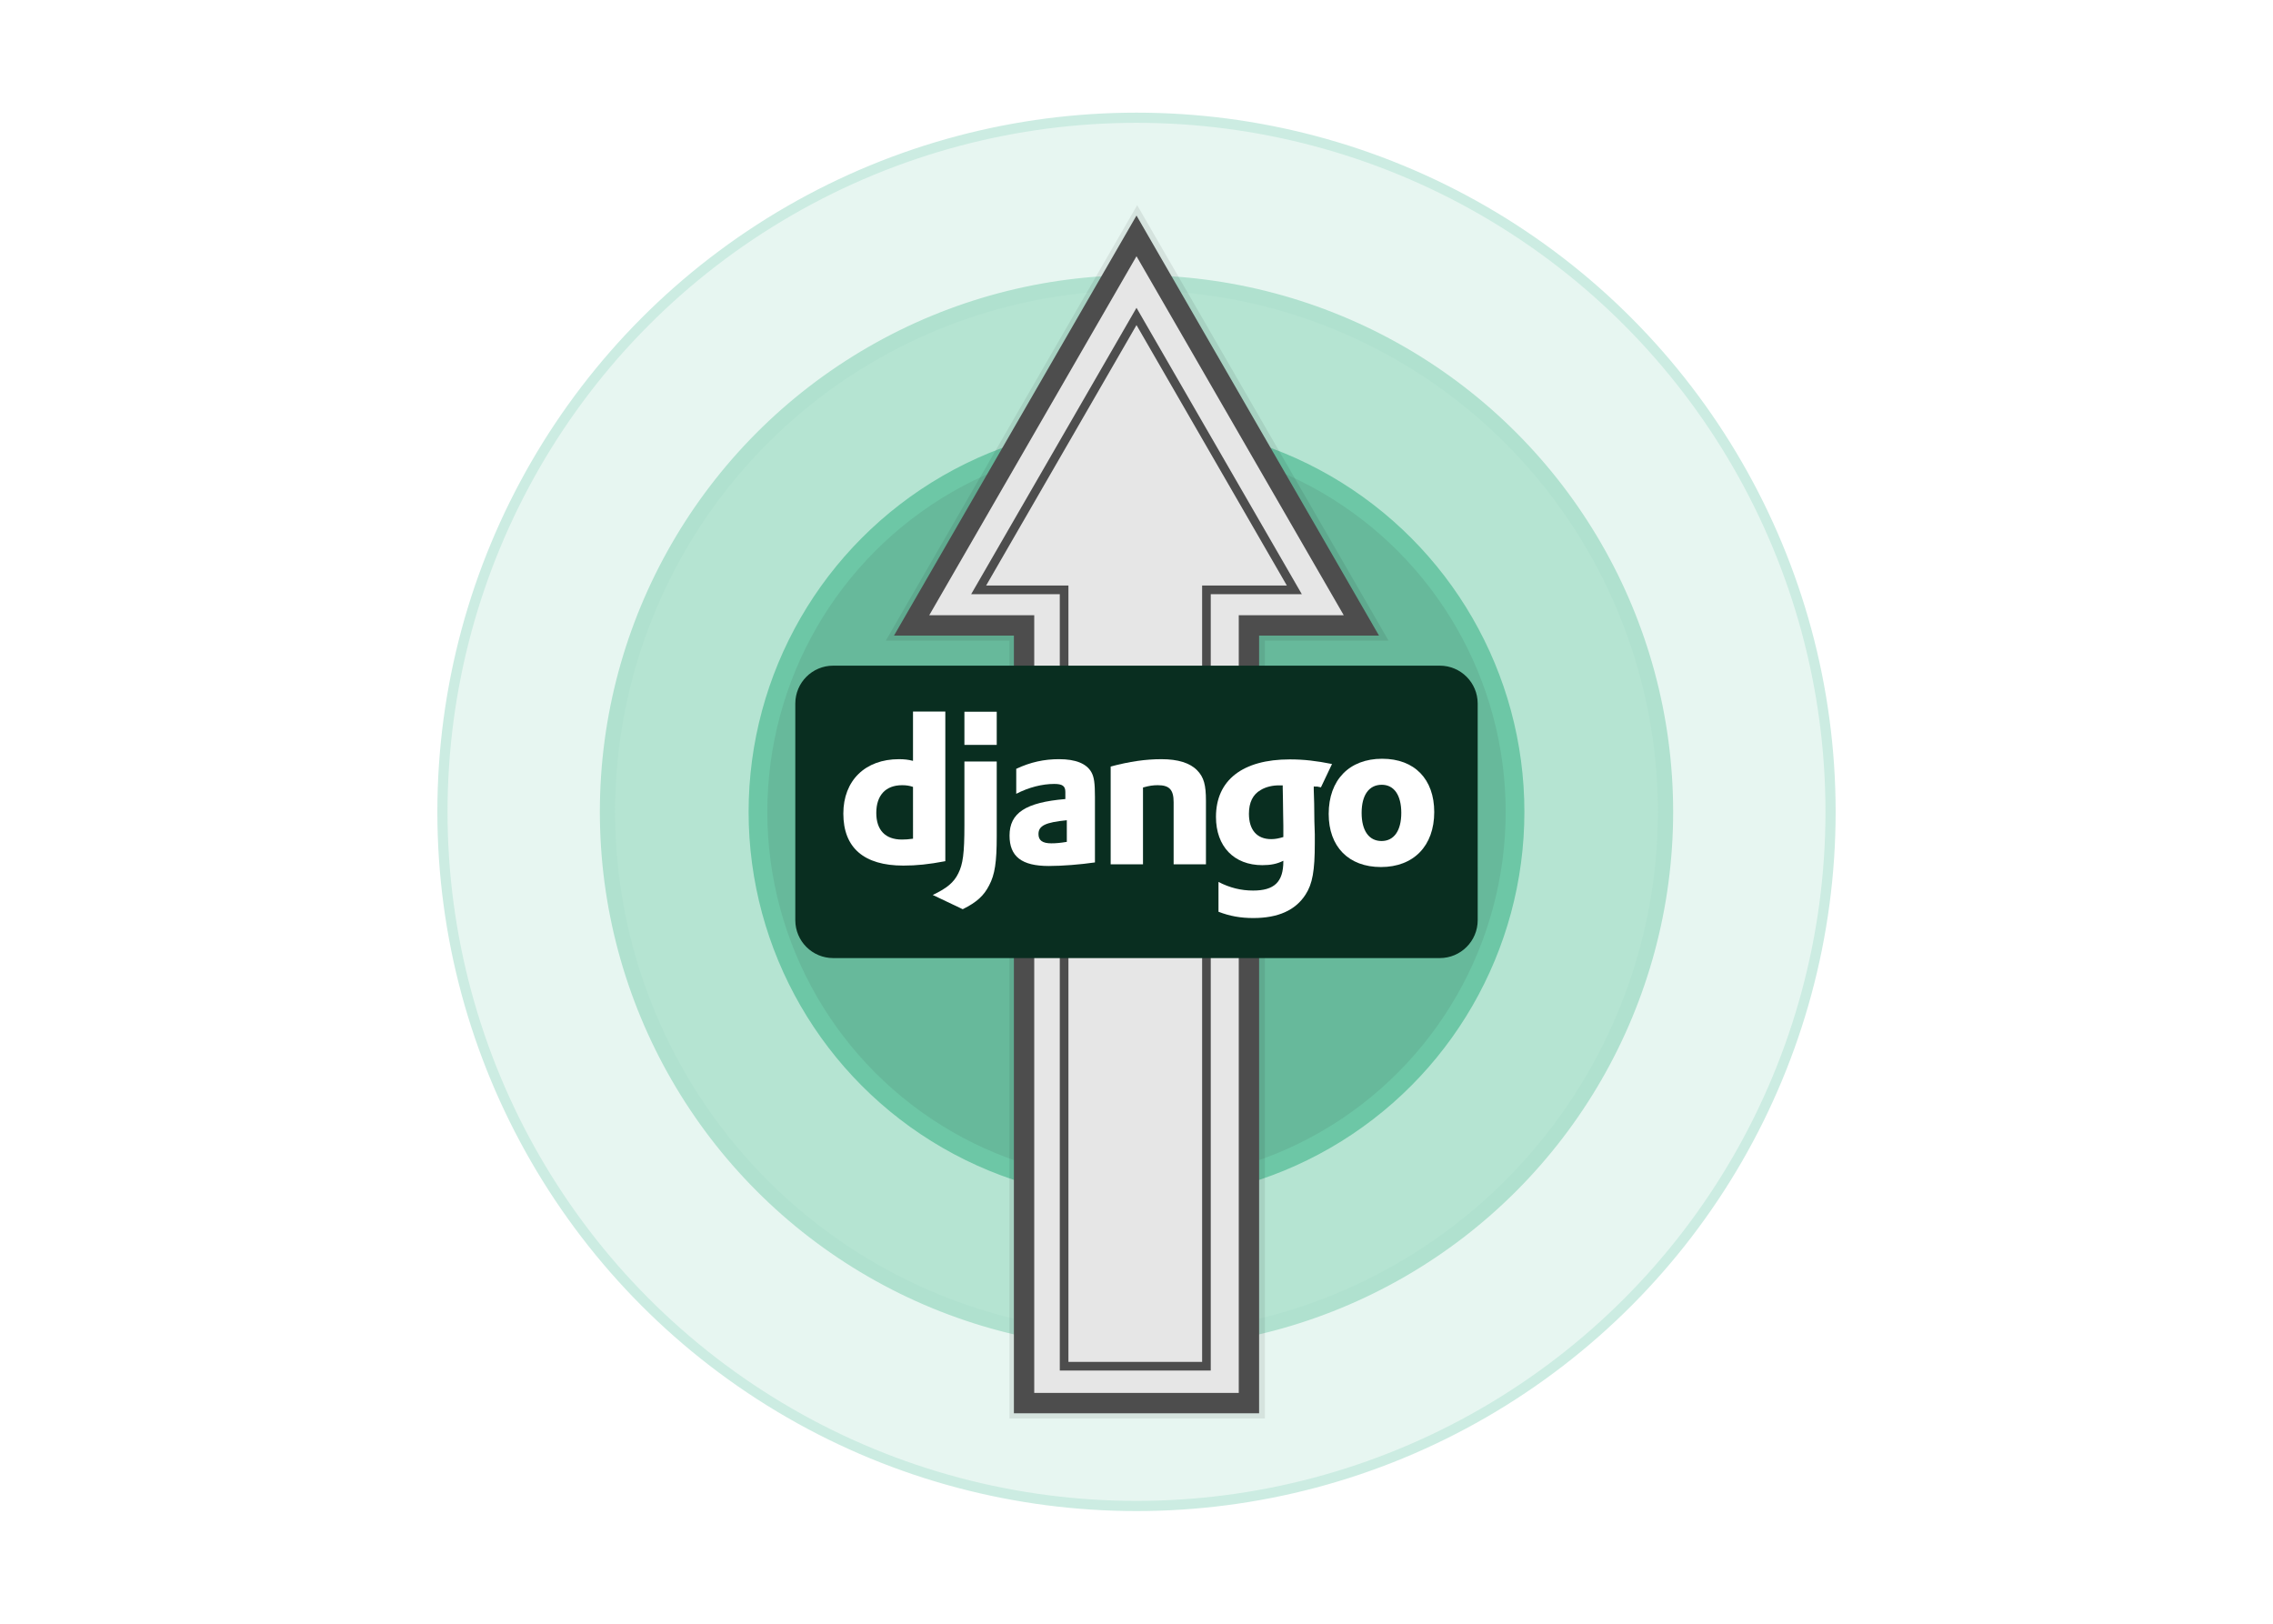 <?xml version="1.0" encoding="UTF-8" standalone="no"?>
<!-- Created with Inkscape (http://www.inkscape.org/) -->

<svg
   xmlns:dc="http://purl.org/dc/elements/1.1/"
   xmlns:cc="http://creativecommons.org/ns#"
   xmlns:rdf="http://www.w3.org/1999/02/22-rdf-syntax-ns#"
   xmlns:svg="http://www.w3.org/2000/svg"
   xmlns="http://www.w3.org/2000/svg"
   xmlns:sodipodi="http://sodipodi.sourceforge.net/DTD/sodipodi-0.dtd"
   xmlns:inkscape="http://www.inkscape.org/namespaces/inkscape"
   width="197.556mm"
   height="141.111mm"
   viewBox="0 0 197.556 141.111"
   version="1.1"
   id="svg1352"
   inkscape:version="0.92.5 (0.92.5+69)"
   sodipodi:docname="featured_icon.svg">
  <defs
     id="defs1346">
    <filter
       inkscape:collect="always"
       style="color-interpolation-filters:sRGB"
       id="filter4623"
       x="-0.228"
       width="1.456"
       y="-0.088"
       height="1.176">
      <feGaussianBlur
         inkscape:collect="always"
         stdDeviation="4.202"
         id="feGaussianBlur4625" />
    </filter>
  </defs>
  <sodipodi:namedview
     id="base"
     pagecolor="#ffffff"
     bordercolor="#666666"
     borderopacity="1.0"
     inkscape:pageopacity="0.0"
     inkscape:pageshadow="2"
     inkscape:zoom="0.35"
     inkscape:cx="-6.6658341"
     inkscape:cy="-161.90499"
     inkscape:document-units="mm"
     inkscape:current-layer="layer1"
     showgrid="false"
     fit-margin-top="0"
     fit-margin-left="0"
     fit-margin-right="0"
     fit-margin-bottom="0"
     inkscape:window-width="2560"
     inkscape:window-height="993"
     inkscape:window-x="0"
     inkscape:window-y="384"
     inkscape:window-maximized="1" />
  <g
     inkscape:label="Layer 1"
     inkscape:groupmode="layer"
     id="layer1"
     transform="translate(32.254,35.115)">
    <rect
       style="fill:none;fill-opacity:0.337;stroke:none;stroke-width:14.177;stroke-miterlimit:4;stroke-dasharray:none"
       id="rect4506"
       width="197.556"
       height="141.111"
       x="-32.254"
       y="-35.115"
       inkscape:export-xdpi="64.290001"
       inkscape:export-ydpi="64.290001" />
    <circle
       style="fill:#77ccac;fill-opacity:0.175;stroke:#ccece2;stroke-width:0.884;stroke-miterlimit:4;stroke-dasharray:none;stroke-opacity:1"
       id="circle4603"
       cx="66.524"
       cy="35.44"
       r="60.323"
       inkscape:export-xdpi="64.290001"
       inkscape:export-ydpi="64.290001" />
    <circle
       style="fill:#49bb90;fill-opacity:0.31;stroke:#b0e1cf;stroke-width:1.326;stroke-miterlimit:4;stroke-dasharray:none;stroke-opacity:0.997"
       id="circle4512"
       cx="66.524"
       cy="35.44"
       r="45.979"
       inkscape:export-xdpi="64.290001"
       inkscape:export-ydpi="64.290001" />
    <circle
       style="fill:#3ca27c;fill-opacity:0.639;stroke:#6dc7a6;stroke-width:1.627;stroke-miterlimit:4;stroke-dasharray:none;stroke-opacity:1"
       id="circle4510"
       cx="66.524"
       cy="35.44"
       r="32.9"
       inkscape:export-xdpi="64.290001"
       inkscape:export-ydpi="64.290001" />
    <path
       id="path4605"
       d="m 243.493,-46.434 -11.25,19.485 h 11.057 v 76.474 h 22.114 v -76.474 h 11.057 l -22.114,-38.303 z"
       style="opacity:0.279;fill:#000000;fill-opacity:1;stroke:#000000;stroke-width:3;stroke-linecap:butt;stroke-linejoin:miter;stroke-miterlimit:4;stroke-dasharray:none;stroke-opacity:1;filter:url(#filter4623)"
       inkscape:connector-curvature="0"
       transform="matrix(0.884,0,0,0.884,-158.268,43.053)" />
    <path
       id="path4551"
       d="M 56.922,2.016 46.98,19.236 h 9.772 V 86.821 h 19.544 V 19.236 h 9.772 L 66.524,-14.615 Z"
       style="fill:#e6e6e6;fill-opacity:1;stroke:#4d4d4d;stroke-width:1.768;stroke-linecap:butt;stroke-linejoin:miter;stroke-miterlimit:4;stroke-dasharray:none;stroke-opacity:1"
       inkscape:connector-curvature="0" />
    <path
       sodipodi:nodetypes="cccccccc"
       id="path4631"
       d="M 60.232,16.148 V 83.617 H 72.603 V 16.148 h 7.64 L 66.524,-7.615 52.804,16.148 Z"
       style="fill:none;stroke:#4d4d4d;stroke-width:0.751;stroke-linecap:butt;stroke-linejoin:miter;stroke-miterlimit:4;stroke-dasharray:none;stroke-opacity:1"
       inkscape:connector-curvature="0" />
    <path
       style="fill:#092e20;stroke-width:0.118"
       id="path4388"
       d="m 96.179,44.853 c 0,1.819 -1.475,3.294 -3.294,3.294 H 40.163 c -1.819,0 -3.294,-1.475 -3.294,-3.294 V 26.028 c 0,-1.819 1.475,-3.294 3.294,-3.294 h 52.721 c 1.819,0 3.294,1.475 3.294,3.294 z"
       inkscape:connector-curvature="0" />
    <path
       id="path4390"
       d="m 47.099,26.725 h 2.809 v 13.001 c -1.441,0.274 -2.499,0.383 -3.648,0.383 -3.429,0 -5.216,-1.55 -5.216,-4.523 0,-2.863 1.897,-4.724 4.833,-4.724 0.456,0 0.802,0.037 1.222,0.146 v -4.283 z m 0,6.544 c -0.328,-0.109 -0.602,-0.146 -0.948,-0.146 -1.423,0 -2.243,0.875 -2.243,2.407 0,1.496 0.784,2.316 2.225,2.316 0.31,0 0.565,-0.018 0.967,-0.073 z"
       inkscape:connector-curvature="0"
       style="fill:#ffffff;stroke-width:0.118" />
    <path
       id="path4392"
       d="m 54.376,31.062 v 6.511 c 0,2.243 -0.164,3.319 -0.657,4.249 -0.456,0.894 -1.058,1.459 -2.298,2.079 l -2.608,-1.24 c 1.24,-0.584 1.842,-1.094 2.225,-1.879 0.401,-0.802 0.529,-1.733 0.529,-4.177 v -5.544 z m -2.809,-4.322 h 2.809 v 2.882 h -2.809 z"
       inkscape:connector-curvature="0"
       style="fill:#ffffff;stroke-width:0.118" />
    <path
       id="path4394"
       d="m 56.072,31.7 c 1.24,-0.584 2.426,-0.839 3.721,-0.839 1.441,0 2.389,0.383 2.809,1.131 0.237,0.419 0.31,0.966 0.31,2.134 v 5.708 c -1.259,0.183 -2.845,0.31 -4.012,0.31 -2.353,0 -3.411,-0.821 -3.411,-2.644 0,-1.97 1.404,-2.882 4.851,-3.174 v -0.62 c 0,-0.511 -0.255,-0.693 -0.967,-0.693 -1.039,0 -2.207,0.292 -3.301,0.857 v -2.17 z m 4.395,4.468 c -1.86,0.183 -2.462,0.474 -2.462,1.204 0,0.547 0.347,0.803 1.113,0.803 0.42,0 0.802,-0.037 1.35,-0.128 z"
       inkscape:connector-curvature="0"
       style="fill:#ffffff;stroke-width:0.118" />
    <path
       id="path4396"
       d="m 64.279,31.5 c 1.66,-0.438 3.027,-0.638 4.414,-0.638 1.441,0 2.48,0.328 3.101,0.967 0.584,0.602 0.766,1.258 0.766,2.663 V 39.999 H 69.751 v -5.399 c 0,-1.076 -0.365,-1.477 -1.368,-1.477 -0.383,0 -0.729,0.037 -1.295,0.201 v 6.675 H 64.279 v -8.499 z"
       inkscape:connector-curvature="0"
       style="fill:#ffffff;stroke-width:0.118" />
    <path
       id="path4398"
       d="m 73.651,41.531 c 0.985,0.511 1.97,0.748 3.009,0.748 1.842,0 2.626,-0.748 2.626,-2.535 0,-0.018 0,-0.036 0,-0.055 -0.547,0.274 -1.094,0.383 -1.824,0.383 -2.462,0 -4.031,-1.623 -4.031,-4.195 0,-3.192 2.316,-4.997 6.42,-4.997 1.204,0 2.316,0.128 3.666,0.401 l -0.962,2.026 c -0.748,-0.146 -0.06,-0.02 -0.625,-0.074 v 0.292 l 0.036,1.185 0.018,1.532 c 0.018,0.383 0.018,0.766 0.037,1.149 0,0.346 0,0.511 0,0.766 0,2.407 -0.201,3.538 -0.802,4.468 -0.875,1.368 -2.389,2.043 -4.541,2.043 -1.094,0 -2.043,-0.164 -3.028,-0.547 V 41.531 Z m 5.581,-8.39 c -0.036,0 -0.073,0 -0.091,0 h -0.201 c -0.547,-0.018 -1.185,0.128 -1.623,0.401 -0.675,0.383 -1.021,1.076 -1.021,2.061 0,1.404 0.693,2.207 1.933,2.207 0.383,0 0.693,-0.073 1.058,-0.182 v -0.201 -0.766 c 0,-0.328 -0.018,-0.693 -0.018,-1.076 l -0.018,-1.295 -0.018,-0.93 v -0.219 z"
       inkscape:connector-curvature="0"
       style="fill:#ffffff;stroke-width:0.118" />
    <path
       id="path4400"
       d="m 87.878,30.825 c 2.809,0 4.523,1.769 4.523,4.632 0,2.936 -1.787,4.778 -4.632,4.778 -2.809,0 -4.541,-1.769 -4.541,-4.614 1.18e-4,-2.955 1.788,-4.797 4.651,-4.797 z m -0.055,7.149 c 1.076,0 1.715,-0.894 1.715,-2.444 0,-1.532 -0.62,-2.444 -1.696,-2.444 -1.113,0 -1.751,0.894 -1.751,2.444 1.18e-4,1.55 0.639,2.444 1.733,2.444 z"
       inkscape:connector-curvature="0"
       style="fill:#ffffff;stroke-width:0.118" />
  </g>
</svg>

